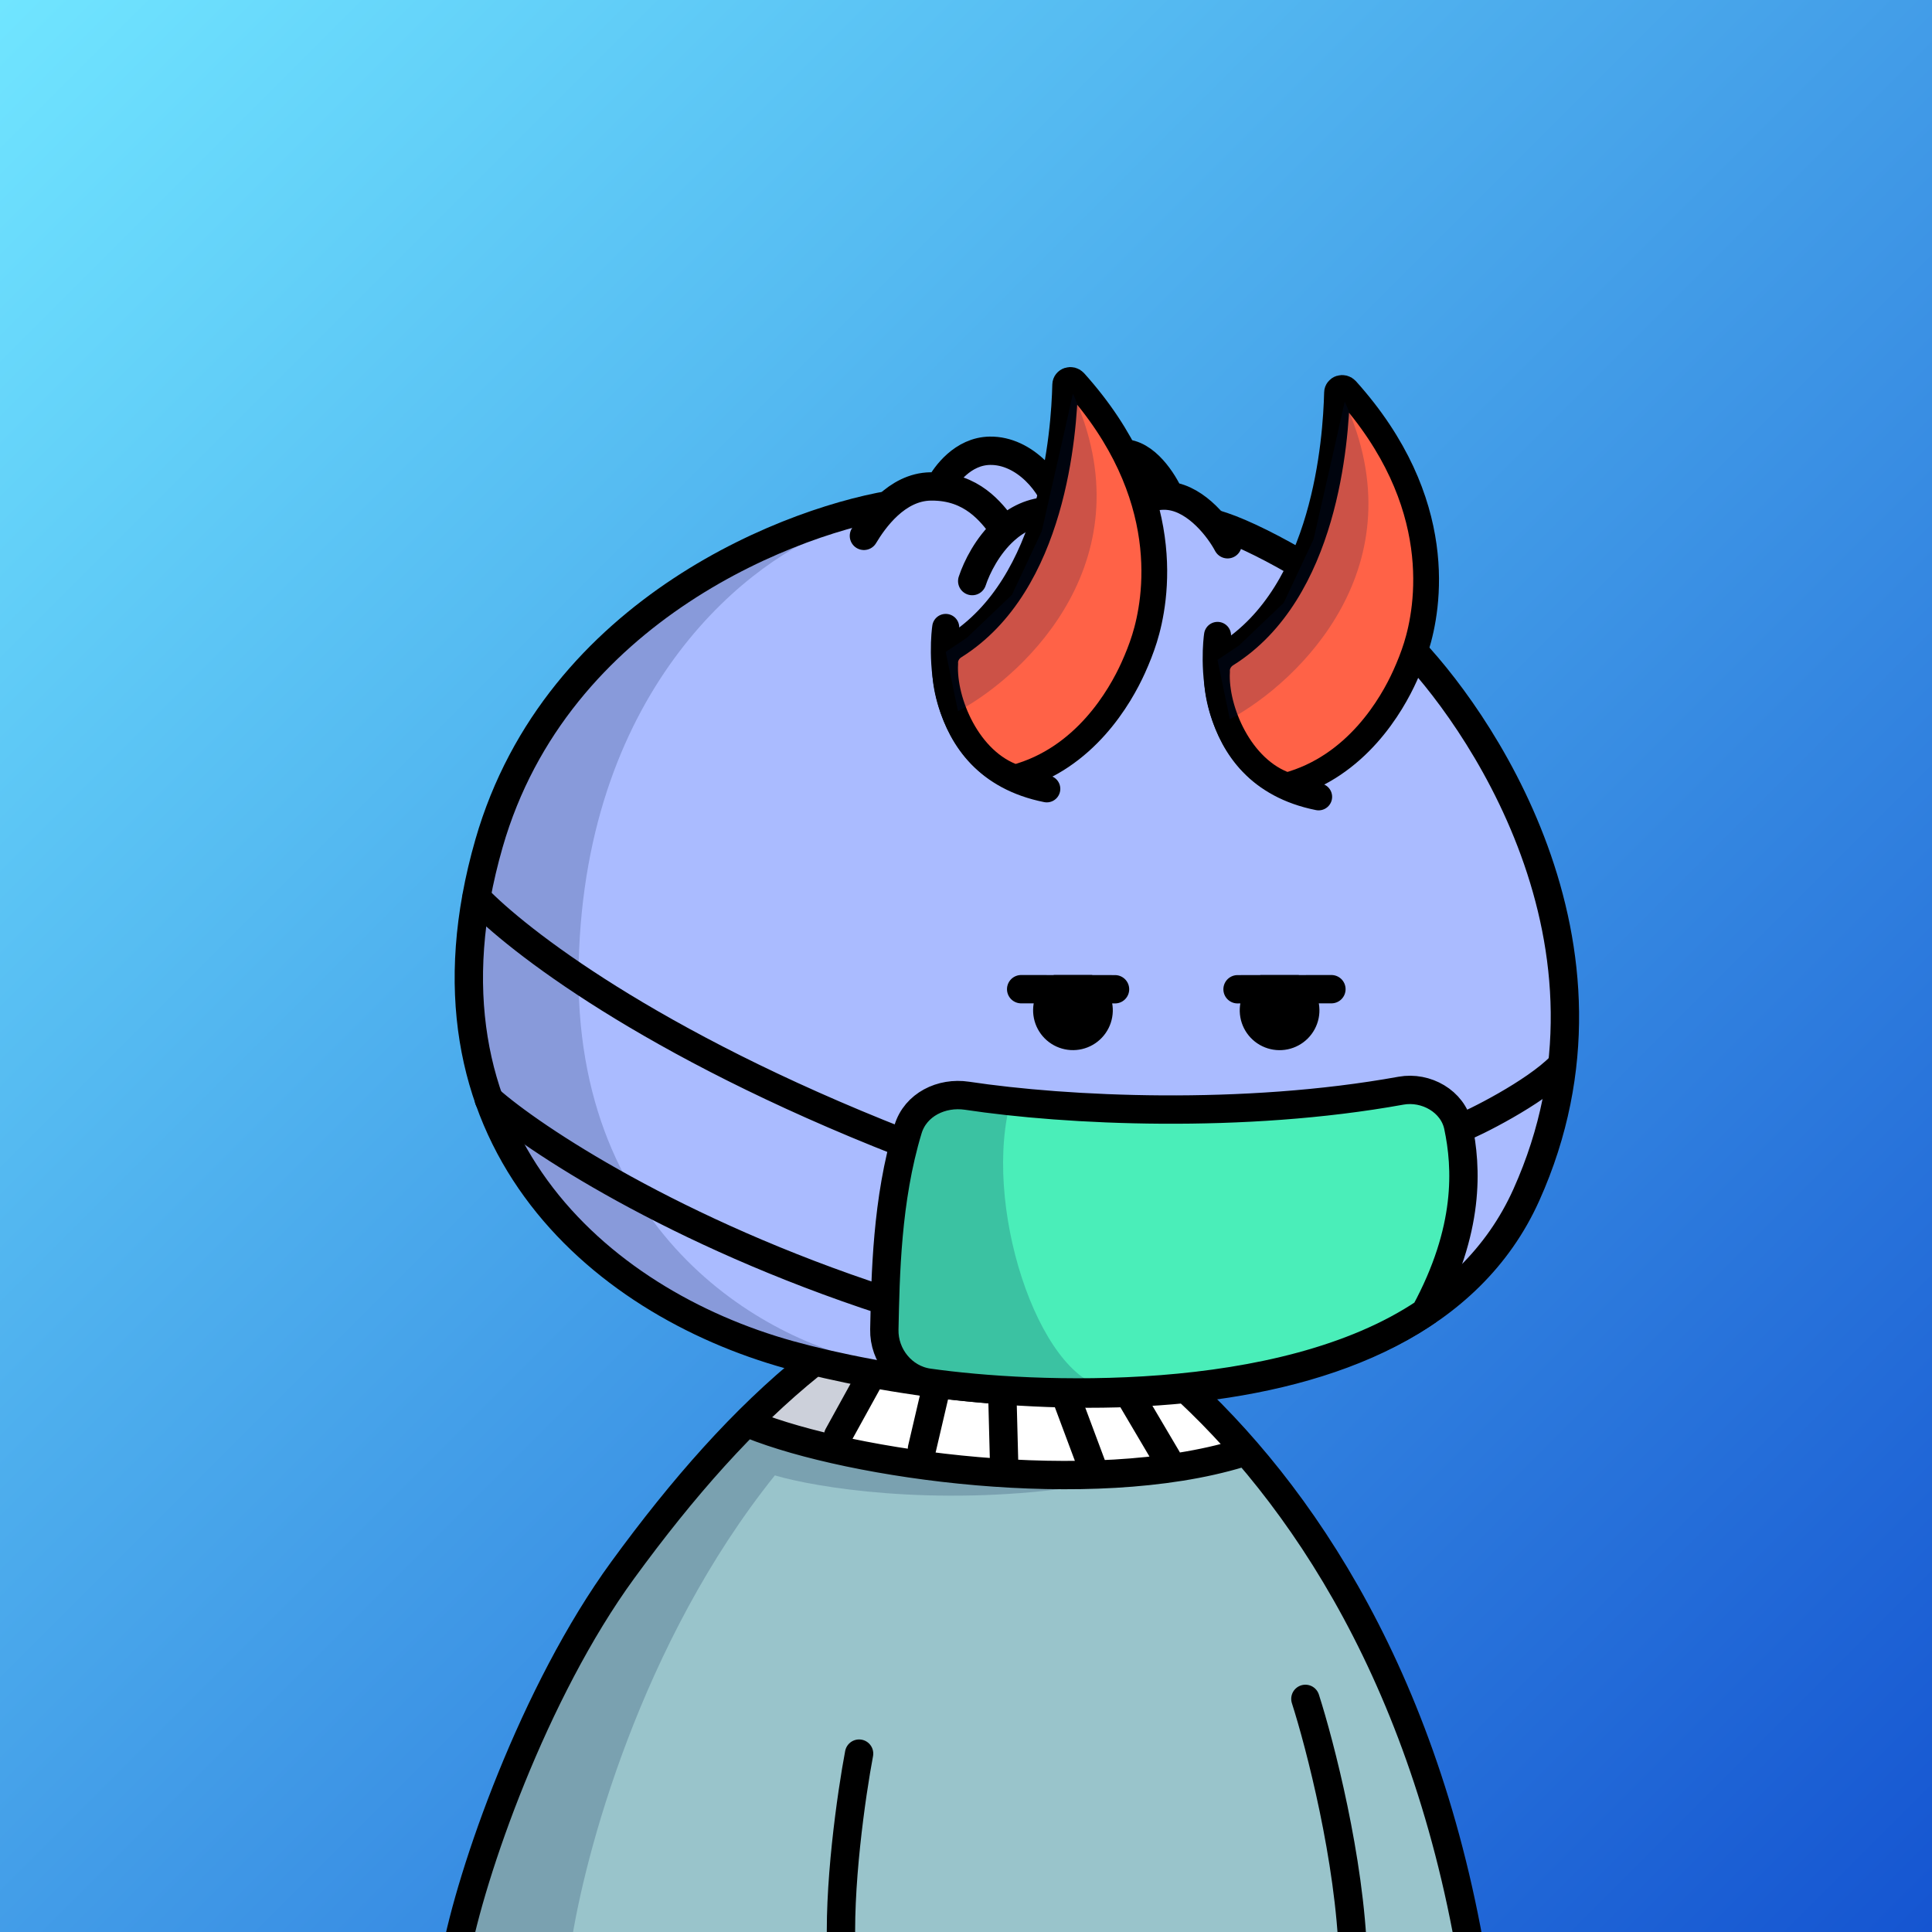 <svg
      xmlns="http://www.w3.org/2000/svg"
      preserveAspectRatio="xMidYMin meet"
      fill="none"
      viewBox="0 0 1500 1500"
    >
      <rect x="0" y="0" width="1500" height="1500" fill="#333333" stroke="none"/>
      <g>
      <path fill="url(#prefix__a1)" d="M0 0h1500v1500H0z"/><defs><linearGradient id="prefix__a1" x1="1500" y1="1500" x2="0" y2="0" gradientUnits="userSpaceOnUse">
<stop stop-color="#1555D1"/>
<stop offset="1" stop-color="#70E5FF"/>
</linearGradient></defs>
      <g clip-path="url(#clip0_491_685)">
<path d="M773 1011.5C543.4 1029.9 398.667 1353.5 355 1513H1138.5C1075.7 1127 868.667 1017.83 773 1011.5Z" fill="#99C4CB"/>
<path d="M962.5 1126C854.1 1166.8 658.333 1130.67 574 1107.5C598 1077.17 671.6 1016.1 774 1014.5C876.4 1012.9 942.333 1088.17 962.5 1126Z" fill="white"/>
<path d="M409.87 1339.62C462.691 1207.98 569.086 1113.24 605.384 1082.33L674 1033.5L749.5 1019.5C701.059 1045.48 675.372 1081.51 640 1120.5L648.5 1131.5L832 1155C723.6 1169.8 633.231 1154.83 601.597 1145.5C497.4 1275.38 453.489 1441.33 443.159 1511H353.699C350.414 1508.73 357.049 1471.27 409.87 1339.62Z" fill="#001647" fill-opacity="0.2"/>
<path d="M353.5 1519.5C365.5 1454.33 414.5 1313.6 483.5 1219C530.101 1155.11 577.468 1101.29 629.141 1059.66C710.278 994.299 826.037 996.323 905.02 1064.27C1000.08 1146.05 1103.44 1290.29 1142.5 1519.5M1013.5 1319C1024.83 1354.33 1048.1 1443.9 1050.5 1519.5M667 1361.5C661.167 1392.33 650.3 1467.1 653.5 1519.5M650.709 1114.61L701.499 1022.5M715.831 1124.68L740.999 1017M779.554 1134.48L776.499 1017M847.516 1137.5L802.499 1017M906.146 1132.43L844.499 1028M583 1106C661.315 1137.44 846.556 1163.72 963 1128.29" stroke="black" stroke-width="22" stroke-linecap="round"/>
</g>
<defs>
<clipPath id="clip0_491_685">
<rect width="1500" height="1500" fill="white"/>
</clipPath>
</defs>
      <g clip-path="url(#clip0_497_1194)">
<path d="M379.667 654.812C432.345 471.574 618.472 401.981 699.114 390.653C740.985 382.718 849.655 375.215 949.364 408.675C980 418.956 1049.88 457.388 1091.92 499.818C1144.47 552.856 1272.97 732.052 1185.05 927.725C1097.12 1123.4 758.414 1092.29 612.749 1051.82C464.472 1010.63 314.48 881.563 379.667 654.812Z" fill="#AABBFF"/>
<path d="M449.293 747.204C454.734 531.068 585.306 432.345 649.911 410C432.292 459.565 365.296 655.455 364 747.204C377.99 984.871 584.496 1053.43 681 1058C601.498 1044.46 443.853 963.339 449.293 747.204Z" fill="#001647" fill-opacity="0.2"/>
<path d="M379.667 654.812C432.345 471.574 618.472 401.981 699.114 390.653C740.985 382.718 849.655 375.215 949.364 408.675C980 418.956 1049.88 457.388 1091.92 499.818C1144.47 552.856 1272.97 732.052 1185.05 927.725C1097.12 1123.4 758.414 1092.29 612.749 1051.82C464.472 1010.63 314.48 881.563 379.667 654.812Z" stroke="black" stroke-width="22" stroke-linecap="round"/>
</g>
<defs>
    <clipPath id="prefix__clip0_299_662"><path fill="#fff" d="M0 0h1500v1500H0z"/></clipPath>
</defs>
      <g clip-path="url(#clip0_624_3204)">
<path d="M876.086 925.246H970.499" stroke="black" stroke-width="22" stroke-linecap="round"/>
<path d="M865.708 768.06L844.448 768.047L821.695 768.027L792.828 768" stroke="black" stroke-width="22" stroke-linecap="round"/>
<path d="M850.019 773.927C852.061 777.245 853.087 781.09 852.968 784.985C852.85 788.88 851.593 792.655 849.352 795.844C847.112 799.032 843.986 801.494 840.361 802.925C836.737 804.357 832.772 804.695 828.958 803.897C825.143 803.1 821.646 801.202 818.898 798.439C816.15 795.676 814.273 792.168 813.497 788.349C812.721 784.53 813.081 780.567 814.533 776.951C815.985 773.334 818.464 770.223 821.665 768H844.419C846.675 769.567 848.582 771.585 850.019 773.927Z" fill="black" stroke="black" stroke-width="22" stroke-linecap="round"/>
<path d="M1033.71 768L1004.83 768.027L982.081 768.047L960.828 768.06" stroke="black" stroke-width="22" stroke-linecap="round"/>
<path d="M976.506 773.926C974.456 777.243 973.423 781.087 973.536 784.985C973.648 788.882 974.9 792.661 977.138 795.854C979.376 799.047 982.5 801.513 986.125 802.949C989.75 804.385 993.716 804.726 997.533 803.931C1001.35 803.136 1004.85 801.24 1007.6 798.476C1010.35 795.713 1012.23 792.203 1013.01 788.383C1013.78 784.562 1013.42 780.597 1011.97 776.979C1010.52 773.361 1008.04 770.248 1004.83 768.026H982.079C979.837 769.59 977.94 771.598 976.506 773.926Z" fill="black" stroke="black" stroke-width="22" stroke-linecap="round"/>
</g>
<defs>
<clipPath id="clip0_624_3204">
<rect width="1500" height="1500" fill="white"/>
</clipPath>
</defs>
      <g clip-path="url(#clip0_840_2513)">
<path d="M691 957.5L701.5 894L714.5 863.5L740 855L901 863.5L1076 851L1103 847.5L1129 859.5L1140 892.5L1130 957.5L1111.5 1013.5L1075.5 1037L980.5 1068L869.5 1084L723 1073L687.5 1060.5V1017L691 957.5Z" fill="#4AEEB9"/>
<path d="M864.5 1078C810.5 1078 763.5 944 783.5 859.5L753 854.5L726.5 856.5L708 870.5L689.5 972.5L680.5 1034L704.5 1066.5L747.5 1078H864.5Z" fill="#001647" fill-opacity="0.2"/>
<path d="M370 697C401.167 729.333 503.36 809.8 700.16 887M379.5 853.5C413.167 883.5 523.917 956.8 687.117 1010M1132.53 876.5C1144.36 872.167 1191.5 848.4 1211.5 828M721 1073.5V1073.5C700.907 1070.71 686.155 1052.49 686.594 1032.21C687.501 990.382 688.367 931.545 704.989 876.761C710.804 857.597 731.009 847.753 750.813 850.733C828.071 862.358 965.043 869.001 1087.71 846.808C1107.13 843.295 1128 855.049 1132.09 874.357C1138.88 906.434 1141.36 954.7 1106.5 1019C995 1094 801 1084.83 721 1073.5Z" stroke="black" stroke-width="22" stroke-linecap="round"/>
</g>
<defs>
<clipPath id="clip0_840_2513">
<rect width="1500" height="1500" fill="white"/>
</clipPath>
</defs>
      <g clip-path="url(#clip0_798_1964)">
<path d="M711.94 381.541L669.138 415.004L754.914 456.956C786.09 456.451 856.04 454.579 886.429 451.127C916.817 447.675 946.703 430.594 957.848 422.485L912.882 387.272L890.772 360.146L852.07 352.844L816.711 388.83L811.119 369.892L779.2 357.196L748.101 362.456L711.94 381.541Z" fill="#AABBFF"/>
<path d="M754.823 451.145C758.386 440.393 766.661 423.631 780.081 411.559M882.17 449.083C878.062 439.675 870.922 425.659 859.411 414.501M670.743 416.037C678.291 403.405 696.028 378.1 722.448 377.672C724.832 377.634 727.122 377.712 729.323 377.895M780.081 411.559C789.433 403.145 801.285 397.009 815.783 396.774C818.147 396.736 820.438 396.825 822.658 397.03M780.081 411.559C771.884 400.903 758.35 380.305 729.323 377.895M953.095 422.563C946.826 410.677 929.573 387.795 908.089 385.052M859.411 414.501C864.186 404.755 879.655 385.169 903.328 384.785C904.936 384.759 906.524 384.852 908.089 385.052M859.411 414.501C850.192 405.565 838.17 398.463 822.658 397.03M729.323 377.895C734.108 368.72 747.587 350.309 768.512 349.97C795.461 349.534 817.557 375.809 822.658 397.03M908.089 385.052C903.334 374.267 889.367 351.713 871.612 352C849.419 352.36 832.274 370.674 822.592 392.964" stroke="black" stroke-width="22" stroke-linecap="round"/>
<path d="M734.247 487.127C733.447 492.759 720.564 594.052 812.718 612.46" stroke="black" stroke-width="21" stroke-linecap="round"/>
<path d="M945.288 493.324C944.488 498.956 931.605 600.249 1023.76 618.657" stroke="black" stroke-width="21" stroke-linecap="round"/>
<path d="M735.561 507.67C736.849 505.281 738.788 503.246 741.189 501.767C818.004 453.586 826.066 335.697 827.014 298.636C827.033 297.871 827.304 297.132 827.79 296.517C828.275 295.902 828.954 295.44 829.734 295.193C830.514 294.946 831.358 294.926 832.155 295.135C832.952 295.344 833.663 295.772 834.194 296.363C912.888 383.77 897.815 466.178 888.628 495.666C886.199 503.464 883.195 511.005 879.833 518.449C869.807 540.653 842.318 588.978 788.15 603.647C751.553 591.291 732.29 544.604 733.84 515.4C733.679 512.724 734.272 510.06 735.561 507.67Z" fill="#FF6247" stroke="black" stroke-width="20" stroke-miterlimit="10"/>
<path d="M833.002 305.604C891.142 432.863 797.767 523.043 743.812 552.226L734.239 506.154L750.853 495.018L785.661 461.816L808.807 412.473L825.13 340.737L833.002 305.604Z" fill="#001647" fill-opacity="0.2"/>
<path d="M946.602 513.867C947.89 511.477 949.829 509.443 952.23 507.963C1029.04 459.783 1037.11 341.893 1038.06 304.832C1038.07 304.068 1038.34 303.329 1038.83 302.713C1039.32 302.098 1039.99 301.636 1040.77 301.389C1041.55 301.142 1042.4 301.122 1043.2 301.331C1043.99 301.54 1044.7 301.968 1045.23 302.559C1123.93 389.966 1108.86 472.375 1099.67 501.862C1097.24 509.661 1094.24 517.201 1090.87 524.645C1080.85 546.849 1053.36 595.174 999.191 609.843C962.594 597.487 943.331 550.801 944.881 521.596C944.72 518.92 945.313 516.256 946.602 513.867Z" fill="#FF6247" stroke="black" stroke-width="20" stroke-miterlimit="10"/>
<path d="M1044.04 311.801C1102.18 439.059 1008.81 529.239 954.853 558.422L945.28 512.35L961.894 501.215L996.702 468.012L1019.85 418.669L1036.17 346.933L1044.04 311.801Z" fill="#001647" fill-opacity="0.2"/>
</g>
<defs>
<clipPath id="clip0_798_1964">
<rect width="1500" height="1500" fill="white"/>
</clipPath>
</defs>
      
    </g>
    </svg>
